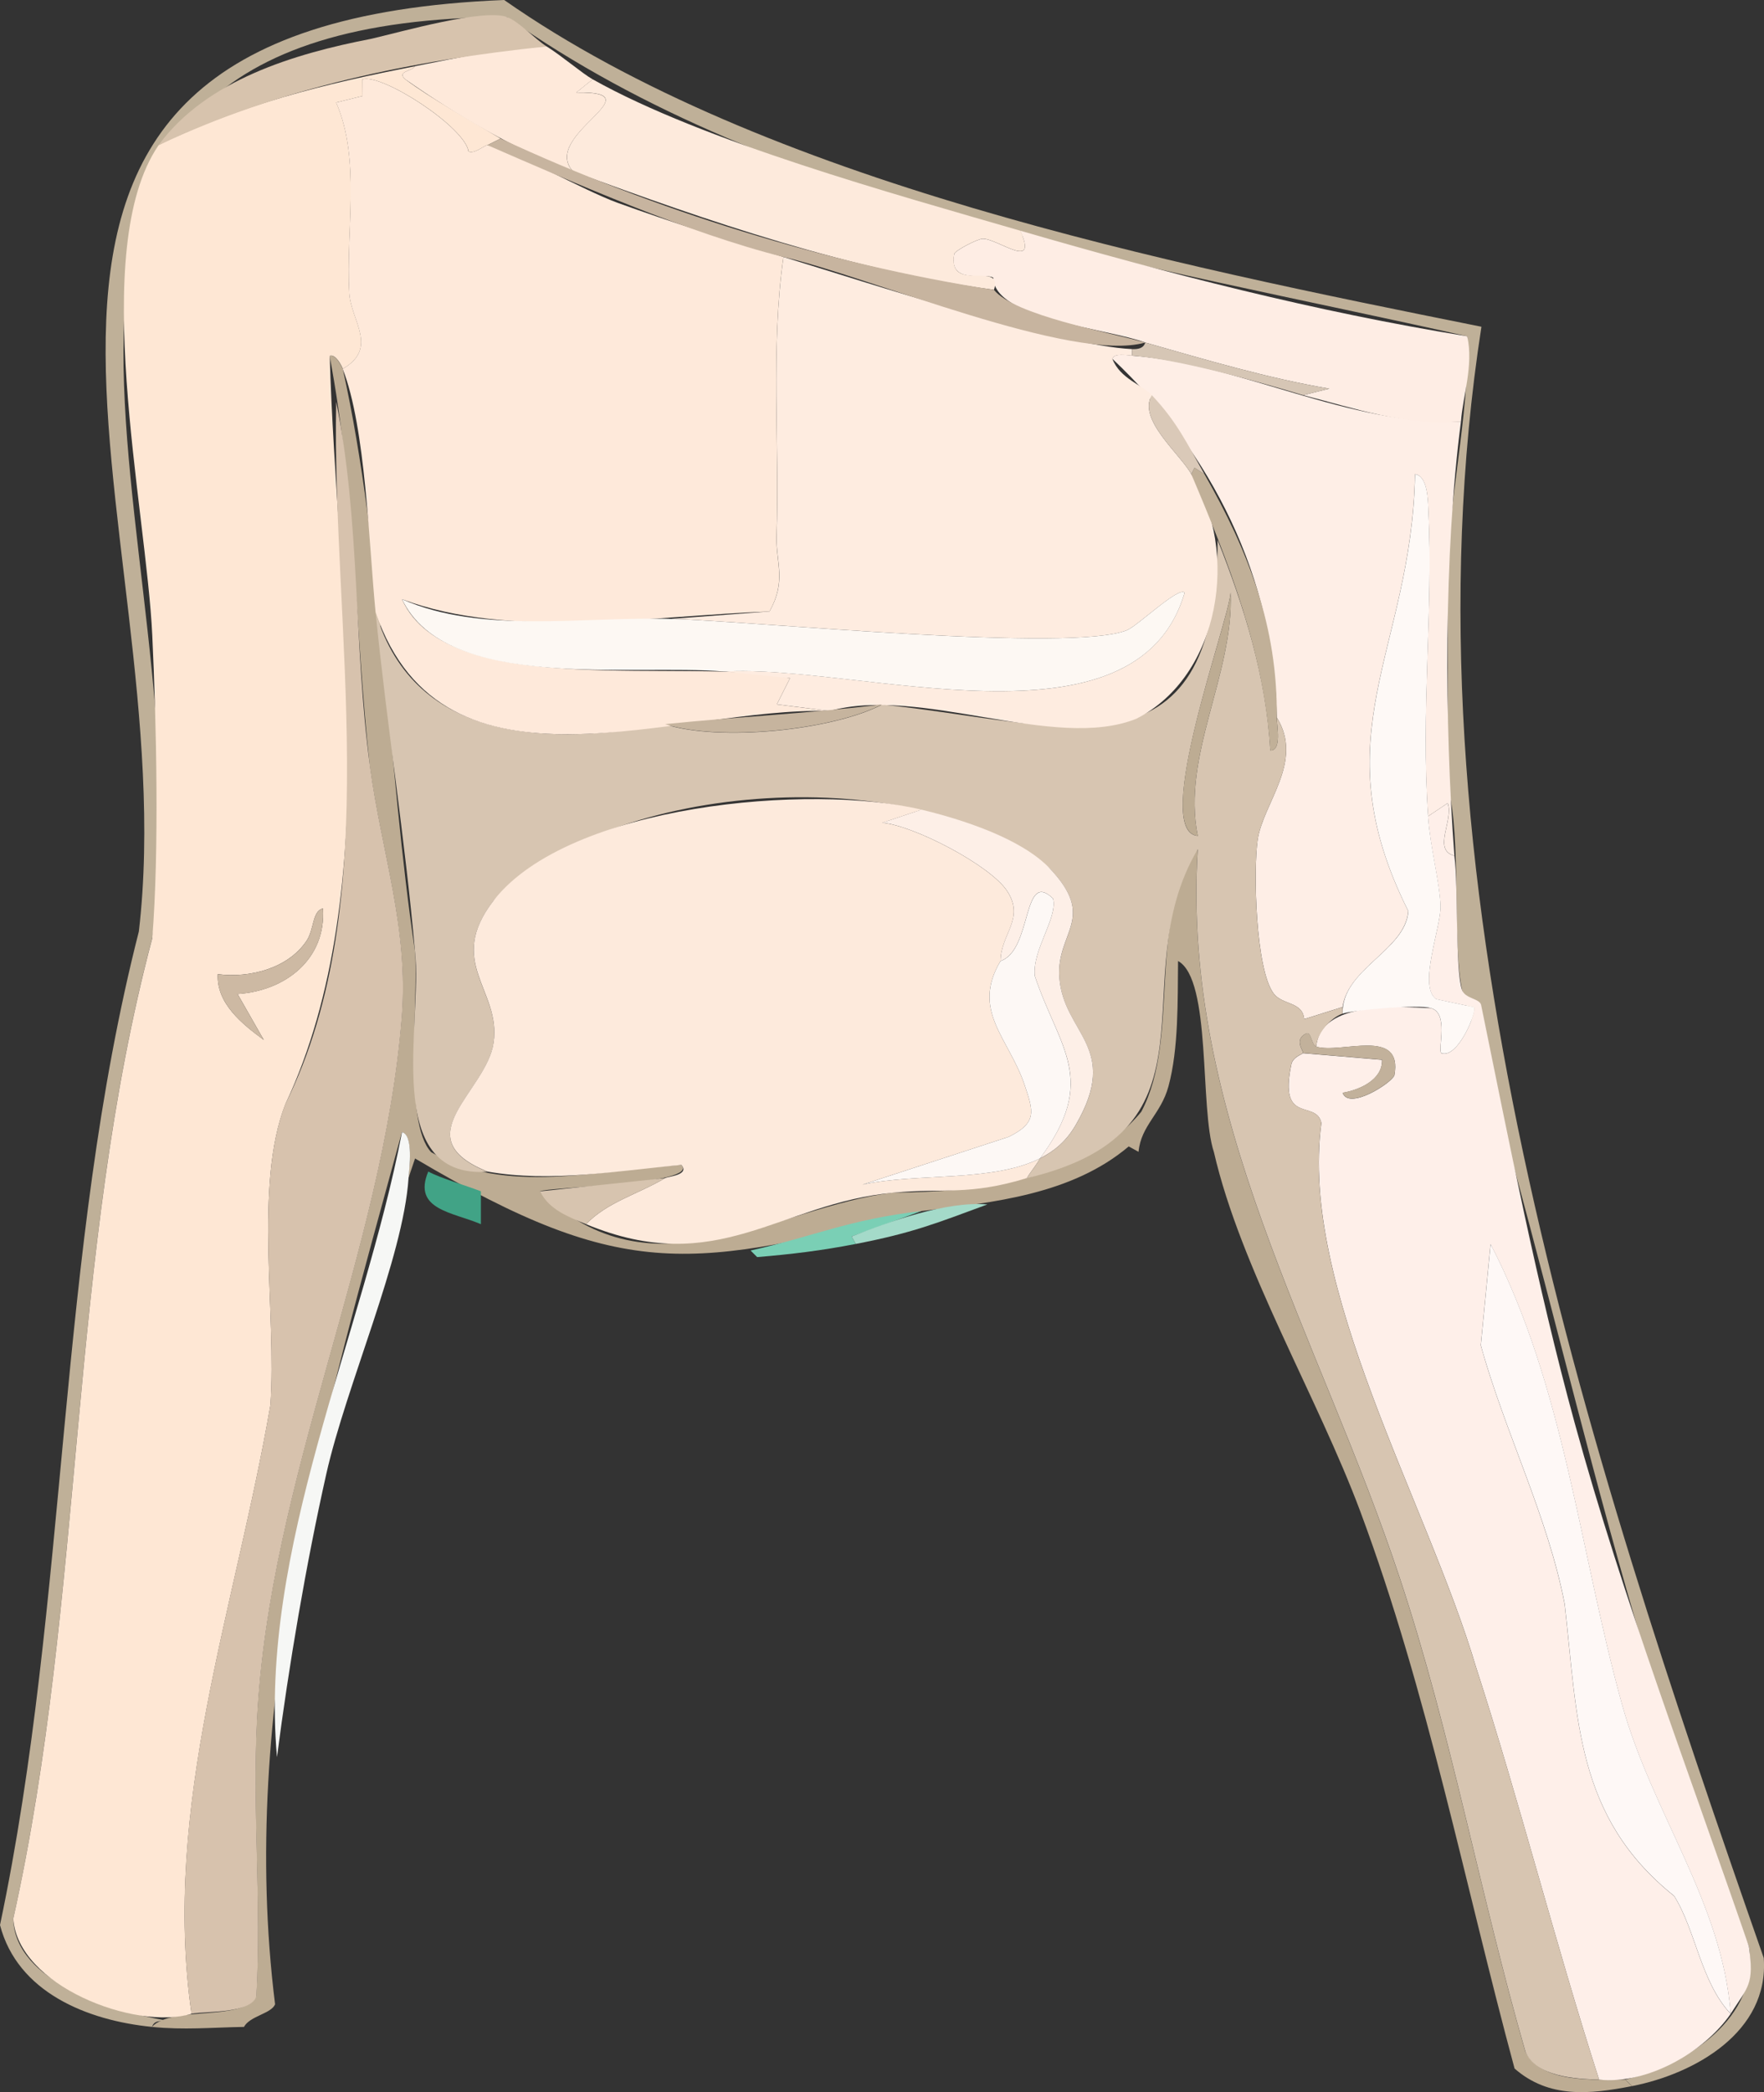<?xml version="1.0" encoding="UTF-8"?>
<svg id="Layer_2" data-name="Layer 2" xmlns="http://www.w3.org/2000/svg" viewBox="0 0 268.18 317.98">
  <rect x="0" y="0" width="268.18" height="317.98" fill="#333333" stroke="none"/>
  <defs>
    <style>
      .cls-1 {
        fill: #fee9da;
      }

      .cls-2 {
        fill: #fef9f6;
      }

      .cls-3 {
        fill: #bfb098;
      }

      .cls-4 {
        fill: #feece0;
      }

      .cls-5 {
        fill: #d7c2ad;
      }

      .cls-6 {
        fill: #feede4;
      }

      .cls-7 {
        fill: #c6b49e;
      }

      .cls-8 {
        fill: #fef8f6;
      }

      .cls-9 {
        fill: #feefe9;
      }

      .cls-10 {
        fill: #d7c4af;
      }

      .cls-11 {
        fill: #c2b19b;
      }

      .cls-12 {
        fill: #41a386;
      }

      .cls-13 {
        fill: #fdeadc;
      }

      .cls-14 {
        fill: #c1b098;
      }

      .cls-15 {
        fill: #c7b49f;
      }

      .cls-16 {
        fill: #a4dac9;
      }

      .cls-17 {
        fill: #d7c5b1;
      }

      .cls-18 {
        fill: #cdb9a3;
      }

      .cls-19 {
        fill: #d7c3ad;
      }

      .cls-20 {
        fill: #bdac93;
      }

      .cls-21 {
        fill: #fee7d4;
      }

      .cls-22 {
        fill: #dac9b8;
      }

      .cls-23 {
        fill: #fdefe7;
      }

      .cls-24 {
        fill: #7acfb5;
      }

      .cls-25 {
        fill: #d6c6b5;
      }

      .cls-26 {
        fill: #f6f7f5;
      }

      .cls-27 {
        fill: #fdf8f3;
      }

      .cls-28 {
        fill: #feeee6;
      }

      .cls-29 {
        fill: #fdf8f5;
      }
    </style>
  </defs>
  <g id="Layer_1-2" data-name="Layer 1">
    <g>
      <path class="cls-3" d="M23.11,308.06c-9.84-.97-20.44-5.25-23.11-15.48,10.47-49.66,8.62-102.06,21.11-151.01C28.44,78.82-17.96,3.76,76.65,0c39.54,27.65,100.97,40.11,148.57,49.66-12.84,82.9,15.47,169.38,42.92,247.92.85,11.28-10.55,17.63-20.03,19.48l-1-1c9.23-2.22,20.52-9.37,18.77-20.25-19.72-46.28-28.99-99.52-43.61-145.37-1.52-7.1-.05-23.28-2.16-30.88,0,0,0-31,0-31-.21-11.62,3.37-25.3,2.95-37.45C174.38,40.12,118.2,31.7,77.05,2.58-15.65,2.91,32.41,83.61,23.14,142.59c-12.79,48.09-10.25,100.13-21.12,149,.17,9.68,15.33,14.13,23.09,15.47-.8.16-1.67,0-2,1Z"/>
      <path class="cls-20" d="M52.11,56.06c6.14,27.68,6.76,60.23,10.98,88.52.6,6.97-1.83,26,2.46,30.53,11.17,6.64,25.62,2.67,38.04,1.94,2.86,3.03-20.59,3.34-21.49,4.02,17.12,16.73,36.07,2.24,53.78.18,12.13-.06,28.85-1.66,37.63-12.28,6.03-11.36.73-28.95,8.58-39.91-2.51,40.5,18.56,74.04,30.71,110.79,7.81,23.53,12.21,48.12,19.08,71.92,2.38,4.93,10.54,4.29,15.21,4.29l1,1c-6.44,1.26-12.62,1.88-17.83-2.67-7.63-28.22-13.2-57.14-23.42-84.58-6.49-17.42-18.21-37-22.29-54.71-2.21-6.59-.32-26.22-5.45-29.04-.07,5.95.1,13.31-1.46,19.05-1.15,4.24-4.16,5.9-4.55,9.95l-1.49-.82c-8.63,7.29-20.48,8.53-31.51,9.82-34.85,8.6-44.7,11.11-76.99-7.99l-1.01,2.99c.1-1.46.79-6.55-.99-6.99-11.93,43.68-24.92,87.31-19.28,132.56-.58,1.42-3.86,1.78-4.73,3.43-5.11.09-9.04.49-14,0,3-3.27,13.76-.78,15.87-4.63.79-13.92-.6-28.01.09-41.91,1.83-36.98,19.21-71.14,22.02-106.98,1.06-13.54-3.07-24.95-4.85-38.11-2.29-20.9-2.19-41.78-6.12-62.36.89-.29,1.77,1.44,1.99,1.99Z"/>
      <path class="cls-21" d="M63.11,10.06c-.47.8-2.91.78-1.47,2.01,3.72,2.8,10.27,6.49,14.47,8.99l-2,1c-.32-.06-2.1,1.46-2.88.94-.59-3.74-13.22-11.9-16.12-10.93l.02,2.52-4.02.99c3.8,8.77,1.44,19.4,2,28.98.25,4.2,4.47,8.32-.99,11.5-.22-.56-1.1-2.28-1.99-1.99,1.01,36.28,8.75,80.72-6.75,113.76-4.82,12.41-1.28,31.95-2.27,45.73-5.26,30.7-16.53,60.96-11.99,92.51-8.64,2.59-26.46-4.34-27.1-14.47,10.88-48.86,8.33-100.9,21.13-149,1.06-13.22.64-32.62,0-46.07-.91-19.33-9.81-58.71.96-74.46,12.54-6.25,25.35-9.35,39-12ZM36.11,151.07c7.26-.46,13.48-5.27,12.99-13.01-1.68.45-1.29,3.15-2.52,4.97-2.86,4.2-8.66,5.64-13.47,5.03-.22,4.48,3.76,7.61,6.99,9.99l-3.99-6.99Z"/>
      <path class="cls-9" d="M221.11,130.06c.6,4.6.12,17.41,1.15,20.38.48,1.38,2.71,1.29,2.92,2.32,4.23,20.72,8.51,42.68,14.22,63.52,7.39,26.95,17.4,53.15,26.48,79.54.84,5.8-.11,6.08-2.77,10.25-1.29-16.94-11.91-30.44-16.51-46.99-6.48-23.32-8.71-48.17-19.99-69.99l-1.49,15.38c3.58,12.97,10.24,26.15,12.75,39.34,2,17.31,1.62,32.35,16.65,44.36,3.31,5.29,4.04,13.06,8.59,17.91-4.03,5.82-12.62,10.76-20,10-6.67-20.76-12.02-42.01-18.73-62.77-7.44-25.02-26.88-57.77-23.49-82.62-.78-3.66-6.56.41-4.56-8.95.24-1.11,1.74-1.55,1.79-1.67l11.99,1.01c.12,3.04-3.45,4.59-5.99,5.01.92,2.71,7.49-1.5,7.87-2.66,1.33-7.37-8.13-3.21-11.88-4.35.6-7.07,12.71-6.03,17.36-5.86,2.86.66,1.08,6.17,1.64,6.85,2.54.91,5.45-6.35,4.99-6.98l-5.77-1.23c-2.8-1.98.79-11.04.67-14.2-.14-3.61-1.58-8.85-1.9-13.59l2.99-2c.94,2.64-2.37,7.1,1.01,8Z"/>
      <path class="cls-28" d="M172.11,54.06c16.54,1.25,33.08,10.75,50,10-2.63,20.16-2.5,45.97-1,66-3.38-.9-.07-5.35-1.01-8l-2.99,2c-1.13-16.31.8-31.29.04-46.55-.07-1.42-.08-5.17-2.03-5.45-.5,27.02-14.58,39.43-1.02,66.41-.46,5.8-9.09,8.47-9.99,14.58l-5.84,1.84c-.22-2.67-3.29-2.12-4.62-3.87-2.77-3.62-3.13-18.72-2.45-23.38.83-5.61,7.09-11.88,2.91-18.59-.28-21.12-9.92-40.34-24.99-54.51.17-.9,2.19-.56,2.99-.49Z"/>
      <path class="cls-6" d="M155.11,35.06c22.33,6.48,44.95,12.34,67.95,16.05,1,4.37-.68,9.16-.95,12.95-8.5.71-16.19-2.02-24-4l3.99-.99c-9.48-1.61-18.77-4.39-27.99-7.01-5.69-2.14-22.94-3.54-23.11-9.85-1.15-.83-6.86,1.16-5.93-3.6.1-.52,3.59-2.34,4.37-2.32,2.35.04,8.45,4.96,5.67-1.22Z"/>
      <path class="cls-13" d="M90.11,12.06c16.85,9.45,45.9,17.46,65,23,2.78,6.18-3.32,1.26-5.67,1.22-.79-.01-4.27,1.8-4.37,2.32-1.02,6.1,7.48.87,6.05,5.45-21.68-2.95-43.45-10.39-64-18-5.05-5.54,12.93-12.18.5-12l2.5-2.01Z"/>
      <path class="cls-1" d="M83.11,7.06c2.32,1.45,5.39,4.09,7,5l-2.5,2.01c12.43-.18-5.55,6.46-.5,11.99-8.71-3.25-17.91-8.71-25.47-13.99-1.44-1.24,1-1.21,1.47-2.01,6.59-1.28,13.23-2.82,20-3Z"/>
      <path class="cls-19" d="M83.11,7.06c-20.3,2.1-40.46,6.24-59,15,7.24-9.91,20.68-13.91,32.37-16.17,4.57-1.06,16.99-4.6,20.57-3.31,1.83.66,4.32,3.4,6.06,4.48Z"/>
      <path class="cls-17" d="M185.11,82.06c4.05,10.22,7.4,20.83,8.01,31.99,1.79.07.98-3.75.99-4.99,4.18,6.71-2.09,12.97-2.91,18.59-.69,4.66-.33,19.76,2.45,23.38,1.34,1.74,4.41,1.2,4.62,3.87l5.84-1.84v1c-1.81.61-3.92,3.01-4,5-.73-.22-.77-2.27-1.5-2-2,.92-.4,2.72-.5,3-.04.11-1.55.55-1.79,1.67-1.99,9.36,3.78,5.29,4.56,8.95-3.4,24.84,16.05,57.61,23.49,82.62,6.72,20.75,12.06,42,18.74,62.77-3.63-.07-9.74-.49-11.21-4.29-6.88-23.8-11.27-48.39-19.08-71.92-12.14-36.71-33.24-70.35-30.72-110.79-11.82,19.93,5.12,42.6-25.99,50,.61-1.03,1.43-1.95,2-3,2.13-1.08,3.98-2.58,5.43-5.07,6.91-11.87-1.89-13.84-2.49-22.44-.48-6.89,5.77-8.92-1.41-16.51-20.45-16.54-66.3-13.65-84.56,4.79-7.42,9.49,1.16,13.66-.04,21.68-1.12,7.49-13.7,14.4-.93,19.57-16.26,1.1-9.79-22.8-11.02-33.48-1.47-16.92-4.29-34.4-5.98-51.52,5.99,20.19,27.15,20.08,44,17,8.29,2.65,25.37.94,33-3,26.91,2.68,50.92,12.98,51-25ZM182.1,127.05c-2.5-12.22,5.49-24.47,4.99-36.99-.29,4.38-12.13,36.38-4.99,36.99Z"/>
      <path class="cls-1" d="M52.11,56.06c5.46-3.18,1.24-7.29.99-11.5-.56-9.58,1.8-20.21-2-28.98l4.02-.99-.02-2.52c2.86-.99,15.54,7.2,16.12,10.93.78.52,2.56-1,2.88-.94,3.76.75,14.64,6.89,19.75,8.75,8.26,2.99,16.85,5.69,25.25,8.25-1.97,13.98-.56,28.5-1.05,42.54-.06,4.06,1.51,6.73-1.07,11.34-17.75.62-39.27,4.33-55.87-1.87,7.05,15.72,43.65,8.66,58.99,12.01l-2,3.98,8,1.01c-23.16-.74-58.66,15.14-69-15-1.02-10.28-1.5-28.11-5-37Z"/>
      <path class="cls-13" d="M140.11,123.06l-5.99,1.99c4.84.42,16.53,6.52,19.03,10.43,2.69,4.21-1,6.44-1.04,10.58-4.51,7.58,1.27,11.72,3.66,18.84,1.34,3.99,1.97,5.74-2.43,7.89l-22.22,7.26c8.23-1.82,19.76-.34,26.99-3.99-.57,1.05-1.39,1.97-2,3-8.85,2.68-12.45,1.49-20.21,2.2-17.5,1.6-26.78,13.1-46.79,4.8,3.22-3.38,7.82-4.52,12-7,.41-.25,3.8-.46,2.49-2.01-9.66.89-19.97,2.72-29.49,1.01-12.77-5.17-.19-12.08.93-19.57,1.2-8.02-7.37-12.19.04-21.67,11.4-14.58,48.21-17.8,65.02-13.76Z"/>
      <path class="cls-5" d="M29.11,306.06c-4.55-31.57,6.73-61.8,11.99-92.51.99-13.77-2.54-33.31,2.27-45.73,15.42-30.88,7.03-72.52,7.74-106.76,3.68,18.2,2.64,36.9,5.13,55.37,1.77,13.16,5.91,24.57,4.85,38.11-2.81,35.84-20.19,70-22.02,106.98-.69,13.9.7,27.99-.09,41.91-.9,2.62-7.52,2.21-9.87,2.63Z"/>
      <path class="cls-26" d="M62.11,179.06c-.81,12.16-9.48,31.5-12.51,44.99-3.06,13.62-5.7,29.16-7.49,43.01-2.81-31.59,13-63.85,19.01-94.99,1.78.45,1.09,5.53.99,6.99Z"/>
      <path class="cls-24" d="M140.11,184.06l-10.64,3.87.64,1.13c-5.21,1.01-9.71,1.56-15,2l-1-1c9.73-2.16,14.78-4.69,26-6Z"/>
      <path class="cls-10" d="M101.11,179.06c-4.18,2.48-8.78,3.62-12,7-2.64-1.09-5.64-2.19-7-4.99l19-2.01Z"/>
      <path class="cls-12" d="M73.11,181.06v5c-4.23-1.83-10.45-2.18-8-8,1.9,1.02,5.7,2.11,8,3Z"/>
      <path class="cls-16" d="M150.11,183.06c-7.87,2.9-11.42,4.34-20,6l-.64-1.13c5.73-2.27,14.41-5.41,20.64-4.87Z"/>
      <path class="cls-18" d="M36.11,151.07l3.99,6.99c-3.23-2.39-7.21-5.52-6.99-9.99,4.81.6,10.61-.83,13.47-5.03,1.23-1.81.84-4.52,2.52-4.97.49,7.74-5.73,12.55-12.99,13.01Z"/>
      <path class="cls-8" d="M263.11,306.06c-4.55-4.85-5.28-12.62-8.59-17.91-15.04-12.03-14.64-27.03-16.64-44.36-2.51-13.19-9.18-26.36-12.75-39.33,0,0,1.49-15.38,1.49-15.38,11.28,21.81,13.51,46.67,19.99,69.99,4.6,16.55,15.22,30.05,16.51,46.99Z"/>
      <path class="cls-2" d="M217.11,124.06c.33,4.74,1.77,9.98,1.9,13.59.12,3.16-3.47,12.21-.67,14.2l5.77,1.23c.46.64-2.45,7.89-4.99,6.98-.57-.68,1.22-6.19-1.64-6.85-1.69-.56-11.56.25-13.36.85-.21-6.75,9.57-9.51,9.99-15.58-13.56-26.95.52-39.44,1.02-66.41,1.95.27,1.96,4.03,2.03,5.45.76,15.26-1.17,30.23-.04,46.55Z"/>
      <path class="cls-11" d="M200.11,159.06c3.75,1.15,13.21-3.01,11.88,4.35-.38,1.16-6.95,5.37-7.87,2.66,2.54-.41,6.1-1.97,5.99-5.01l-11.99-1.01c.1-.28-1.5-2.07.5-3,.73-.27.77,1.77,1.5,2Z"/>
      <path class="cls-4" d="M119.11,39.06c11.99,3.66,42,13.49,53,14v1c-.81-.06-2.82-.41-2.99.49,1.15,2.99,4.52,3.95,5.99,5.51-2.22,3.69,4.37,9,6,12,7.39,11.68,4.46,30.66-8.33,37.17-12.36,5.02-32.81-5.05-46.67-1.17,0,0-8-1.01-8-1.01l2-3.98-10-1.01c20.2-1.2,62.61,13.12,69.99-11.99-.92-.96-7.11,5.03-8.77,5.71-8.4,3.44-56.13-1.32-69.22-1.72l14.88-1.13c2.59-4.6,1.02-7.27,1.07-11.34.49-14.03-.93-28.57,1.05-42.54Z"/>
      <path class="cls-14" d="M183.11,72.06c6.7,11.75,11.15,23.15,11,37-.01,1.24.8,5.06-.99,4.99-.93-14.84-6.28-28.49-12.01-41.99l.49-.97,1.51.97Z"/>
      <path class="cls-25" d="M174.11,52.06c9.22,2.62,18.51,5.4,27.99,7.01l-3.99.99c-7.01-2.12-18.96-5.46-26-6v-1c.83.04,1.75-.09,2-1Z"/>
      <path class="cls-22" d="M183.11,72.06l-1.51-.97-.49.97c-1.63-3-8.22-8.31-6-12,3.89,4.12,5.4,7.45,8,12Z"/>
      <path class="cls-15" d="M76.11,21.06c23.54,10.94,49.44,19,75,23,3.19,3.87,17.31,6.39,23,8-11.06,3.17-42.16-10.09-55-13-14.5-3.63-32-11.35-45-17l2-1Z"/>
      <path class="cls-23" d="M140.11,123.06c6.1,1.47,15.15,4.34,19.53,8.97,7.18,7.59.92,9.63,1.41,16.51.6,8.6,9.4,10.57,2.49,22.44-1.45,2.5-3.3,4-5.43,5.07,8.97-12.09,2.91-16.66-.79-27.72-.42-3.98,3.51-8.8,2.78-11.76-4.73-4.57-3.12,7.86-7.99,9.48.04-4.14,3.73-6.38,1.04-10.58-2.5-3.91-14.19-10-19.03-10.43l5.99-1.99Z"/>
      <path class="cls-20" d="M182.1,127.05c-7.14-.79,4.7-32.51,4.99-36.99.5,12.51-7.49,24.77-4.99,36.99Z"/>
      <path class="cls-7" d="M134.11,107.06c-7.61,3.93-24.71,5.66-33,3,11.14-1.15,21.82-1.6,33-3Z"/>
      <path class="cls-27" d="M102.11,94.06c13.09.41,60.82,5.16,69.22,1.72,1.66-.68,7.85-6.68,8.77-5.71-7.32,25.09-49.84,10.8-69.99,12-14.11-1.21-42.31,3.12-48.99-11,12.08,5.36,27.65,2.59,40.99,3Z"/>
      <path class="cls-29" d="M158.11,176.06c-7.23,3.65-18.76,2.17-26.99,3.99l22.22-7.26c4.4-2.15,3.77-3.9,2.43-7.89-2.39-7.12-8.17-11.26-3.66-18.84,4.87-1.61,3.27-14.04,7.99-9.48.72,2.96-3.2,7.78-2.78,11.76,3.7,11.04,9.74,15.67.79,27.72Z"/>
    </g>
  </g>
</svg>